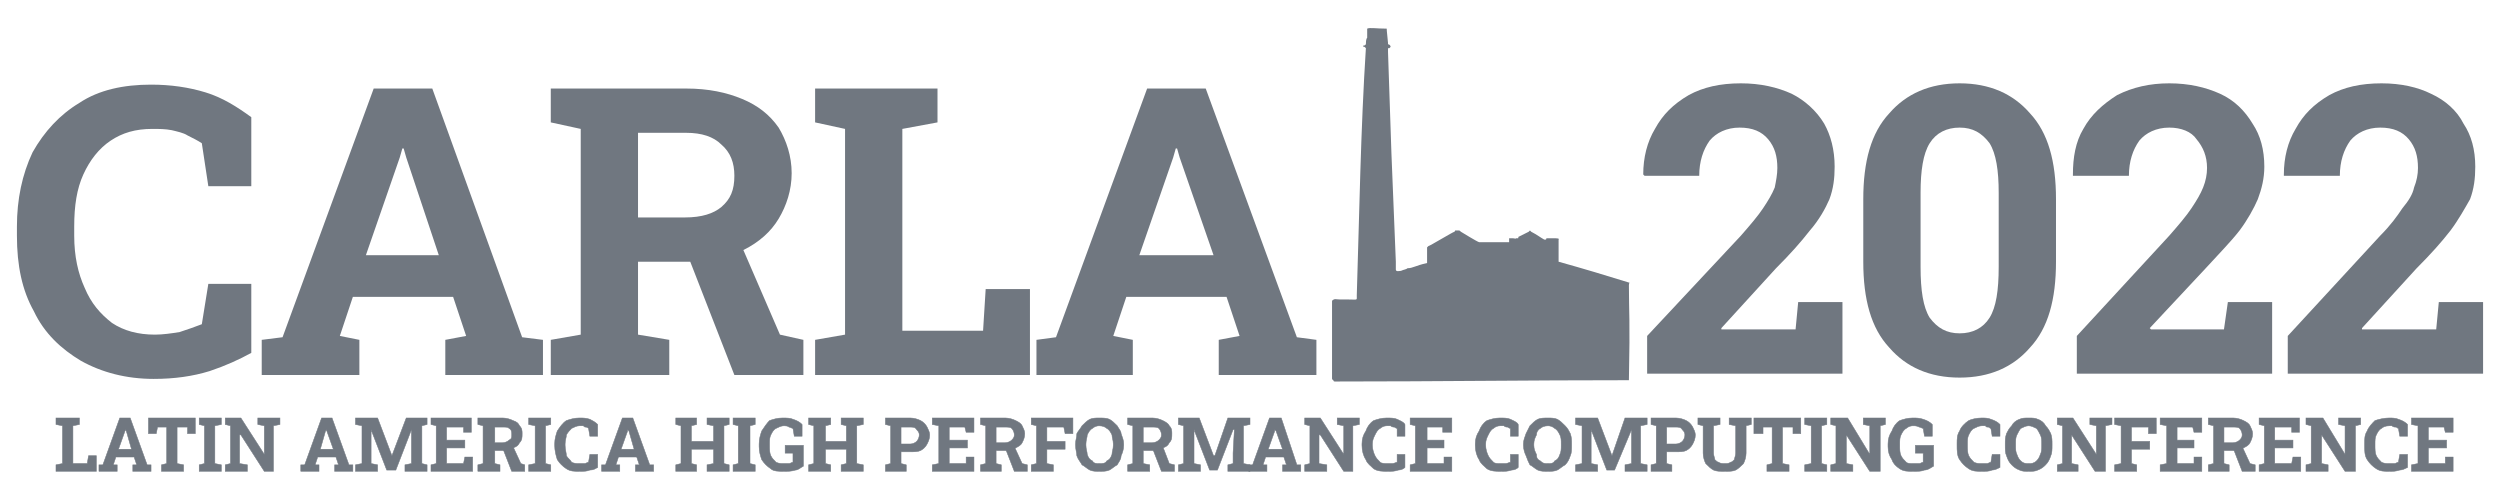 <?xml version="1.0" encoding="UTF-8"?>
<!DOCTYPE svg PUBLIC "-//W3C//DTD SVG 1.1//EN" "http://www.w3.org/Graphics/SVG/1.1/DTD/svg11.dtd">
<!-- Creator: CorelDRAW X8 -->
<svg xmlns="http://www.w3.org/2000/svg" xml:space="preserve" width="1920px" height="384px" version="1.1" style="shape-rendering:geometricPrecision; text-rendering:geometricPrecision; image-rendering:optimizeQuality; fill-rule:evenodd; clip-rule:evenodd"
viewBox="0 0 1920 384"
 xmlns:xlink="http://www.w3.org/1999/xlink">
 <defs>
  <style type="text/css">
   <![CDATA[
    .str0 {stroke:#707780;stroke-width:0.384}
    .fil2 {fill:none;fill-rule:nonzero}
    .fil0 {fill:#707780}
    .fil1 {fill:#707780;fill-rule:nonzero}
   ]]>
  </style>
 </defs>
 <g id="Camada_x0020_2">
  <path class="fil0" d="M1049 34c0,0 0,0 0,0 0,0 0,0 -1,1 0,0 -1,-1 -1,1 1,0 1,0 1,0 1,1 0,0 1,1 0,0 0,0 0,0 -4,62 -5,127 -7,190 0,4 1,3 -7,3 -2,0 -4,0 -6,0 -3,0 -4,-1 -6,1 0,1 0,2 0,3 0,4 0,56 0,56 0,2 0,1 1,2 0,1 1,1 1,1 1,0 2,0 3,0 76,0 145,-1 223,-1 1,-49 0,-50 0,-73 0,-2 1,-2 0,-2 -16,-5 -36,-11 -54,-16 0,-9 0,-9 0,-15 0,-1 0,-1 0,-1 0,0 0,0 0,-1 1,-1 -2,-1 -3,-1l-6 0c-1,0 0,1 -1,1l-1 0c0,0 0,0 0,0 -2,-1 -6,-4 -10,-6l0 0c-1,-1 -1,-1 -1,-1l-1 1c-4,2 -4,2 -8,4 0,1 1,1 -2,1 0,1 0,0 -2,0 -1,0 -2,0 -3,0l0 3 0 0 0 0 -8 0 0 0 -14 0c0,0 0,0 0,0 -1,0 -1,0 -1,0 -1,0 -14,-8 -14,-8 -1,-1 -1,-1 -2,-1l-2 0c-1,0 0,0 -1,1 -1,0 -19,11 -20,11l-1 1c0,4 0,6 0,12 -9,2 -11,4 -15,4 -1,1 -3,1 -5,2 -1,0 -4,1 -4,-1l0 -6c-6,-151 -1,-17 -6,-161 0,-1 0,-1 0,-2 0,0 0,-1 0,-1 0,0 1,0 1,0l1 -1c0,-1 -1,-2 -2,-2 0,-1 0,0 0,-1 -1,-9 -1,-11 -1,-11 0,0 0,0 0,0 -8,0 -13,-1 -15,0 0,0 0,1 0,2l0 5c-1,1 -1,4 -1,5z"/>
  <path class="fil1" d="M118 291c-21,0 -40,-5 -56,-14 -15,-9 -28,-21 -36,-38 -9,-16 -13,-35 -13,-58l0 -7c0,-21 4,-40 12,-57 9,-16 21,-29 36,-38 15,-10 34,-14 55,-14 15,0 29,2 42,6 13,4 24,11 35,19l0 53 -33 0 -5 -33c-3,-2 -7,-4 -11,-6 -3,-2 -8,-3 -12,-4 -5,-1 -10,-1 -15,-1 -13,0 -23,3 -32,9 -9,6 -16,15 -21,26 -5,11 -7,24 -7,40l0 7c0,16 3,29 8,40 5,12 12,20 21,27 9,6 20,9 33,9 6,0 13,-1 19,-2 6,-2 12,-4 17,-6l5 -31 33 0 0 53c-9,5 -20,10 -32,14 -13,4 -27,6 -43,6z"/>
  <path id="1" class="fil1" d="M201 288l0 -27 16 -2 70 -191 45 0 69 191 16 2 0 27 -75 0 0 -27 16 -3 -10 -30 -77 0 -10 30 15 3 0 27 -75 0zm80 -92l56 0 -25 -75 -2 -7 -1 0 -2 7 -26 75z"/>
  <path id="2" class="fil1" d="M423 288l0 -27 23 -4 0 -158 -23 -5 0 -26 104 0c17,0 31,3 43,8 12,5 21,12 28,22 6,10 10,22 10,35 0,13 -4,25 -10,35 -6,10 -15,18 -27,24 -11,6 -24,9 -39,9l-42 0 0 56 24 4 0 27 -91 0zm141 0l-37 -95 40 -10 32 74 18 4 0 27 -53 0zm-74 -121l36 0c13,0 22,-3 28,-8 7,-6 10,-13 10,-24 0,-10 -3,-18 -10,-24 -6,-6 -15,-9 -27,-9l-37 0 0 65z"/>
  <polygon id="3" class="fil1" points="626,288 626,261 649,257 649,99 626,94 626,68 649,68 693,68 720,68 720,94 693,99 693,254 755,254 757,222 791,222 791,288 "/>
  <path id="4" class="fil1" d="M796 288l0 -27 15 -2 70 -191 45 0 70 191 15 2 0 27 -75 0 0 -27 16 -3 -10 -30 -77 0 -10 30 15 3 0 27 -74 0zm79 -92l57 0 -26 -75 -2 -7 -1 0 -2 7 -26 75z"/>
  <path class="fil1" d="M1265 287l0 -29 72 -77c7,-8 13,-15 17,-21 4,-6 7,-11 9,-16 1,-5 2,-10 2,-15 0,-9 -2,-16 -7,-22 -5,-6 -12,-9 -22,-9 -10,0 -18,4 -23,10 -5,7 -8,16 -8,27l-42 0 -1 -1c0,-13 3,-25 9,-35 6,-11 14,-19 26,-26 11,-6 24,-9 40,-9 15,0 28,3 39,8 10,5 19,13 25,23 5,9 8,20 8,33 0,9 -1,17 -4,25 -3,7 -8,16 -15,24 -7,9 -15,18 -26,29l-42 46 0 1 57 0 2 -21 34 0 0 55 -150 0z"/>
  <path id="1" class="fil1" d="M1505 290c-23,0 -41,-8 -54,-23 -14,-15 -20,-37 -20,-66l0 -48c0,-29 6,-51 20,-66 13,-15 31,-23 54,-23 23,0 41,8 54,23 14,15 20,37 20,66l0 48c0,29 -6,51 -20,66 -13,15 -31,23 -54,23zm0 -34c10,0 18,-4 23,-12 5,-8 7,-21 7,-39l0 -57c0,-17 -2,-30 -7,-38 -6,-8 -13,-12 -23,-12 -10,0 -18,4 -23,12 -5,8 -7,21 -7,38l0 57c0,18 2,31 7,39 6,8 13,12 23,12z"/>
  <path id="2" class="fil1" d="M1595 287l0 -29 71 -77c7,-8 13,-15 17,-21 4,-6 7,-11 9,-16 2,-5 3,-10 3,-15 0,-9 -3,-16 -8,-22 -4,-6 -12,-9 -21,-9 -10,0 -18,4 -23,10 -5,7 -8,16 -8,27l-43 0 0 -1c0,-13 2,-25 8,-35 6,-11 15,-19 26,-26 12,-6 25,-9 40,-9 15,0 28,3 39,8 11,5 19,13 25,23 6,9 9,20 9,33 0,9 -2,17 -5,25 -3,7 -8,16 -14,24 -7,9 -16,18 -26,29l-43 46 1 1 56 0 3 -21 34 0 0 55 -150 0z"/>
  <path id="3" class="fil1" d="M1757 287l0 -29 71 -77c8,-8 13,-15 17,-21 5,-6 8,-11 9,-16 2,-5 3,-10 3,-15 0,-9 -2,-16 -7,-22 -5,-6 -12,-9 -22,-9 -10,0 -18,4 -23,10 -5,7 -8,16 -8,27l-43 0 0 -1c0,-13 3,-25 9,-35 6,-11 14,-19 26,-26 11,-6 24,-9 40,-9 15,0 28,3 38,8 11,5 20,13 25,23 6,9 9,20 9,33 0,9 -1,17 -4,25 -4,7 -9,16 -15,24 -7,9 -15,18 -26,29l-42 46 0 1 57 0 2 -21 34 0 0 55 -150 0z"/>
  <polygon class="fil1" points="43,362 43,357 48,356 48,327 43,326 43,321 48,321 56,321 61,321 61,326 56,327 56,356 67,356 68,350 74,350 74,362 "/>
  <path id="1" class="fil1" d="M76 362l0 -5 3 0 13 -36 8 0 13 36 3 0 0 5 -14 0 0 -5 3 0 -2 -6 -14 0 -2 6 3 0 0 5 -14 0zm15 -17l10 0 -4 -14 -1 -1 0 0 0 1 -5 14z"/>
  <polygon id="2" class="fil1" points="124,362 124,357 128,356 128,328 121,328 120,333 114,333 114,321 150,321 150,333 144,333 144,328 136,328 136,356 141,357 141,362 "/>
  <polygon id="3" class="fil1" points="153,362 153,357 157,356 157,327 153,326 153,321 170,321 170,326 165,327 165,356 170,357 170,362 "/>
  <polygon id="4" class="fil1" points="173,362 173,357 177,356 177,327 173,326 173,321 177,321 185,321 203,349 203,349 203,327 198,326 198,321 210,321 215,321 215,326 210,327 210,362 203,362 185,334 184,334 184,356 190,357 190,362 "/>
  <path id="5" class="fil1" d="M231 362l0 -5 3 0 13 -36 8 0 13 36 3 0 0 5 -14 0 0 -5 3 0 -2 -6 -14 0 -2 6 3 0 0 5 -14 0zm15 -17l10 0 -5 -14 0 -1 0 0 -1 1 -4 14z"/>
  <polygon id="6" class="fil1" points="273,362 273,357 278,356 278,327 273,326 273,321 278,321 290,321 301,350 301,350 312,321 328,321 328,326 324,327 324,356 328,357 328,362 311,362 311,357 316,356 316,348 316,330 316,330 304,361 297,361 285,330 285,330 285,348 285,356 290,357 290,362 "/>
  <polygon id="7" class="fil1" points="331,362 331,357 335,356 335,327 331,326 331,321 362,321 362,332 356,332 356,328 343,328 343,338 357,338 357,344 343,344 343,356 356,356 357,351 363,351 363,362 "/>
  <path id="8" class="fil1" d="M367 362l0 -5 4 -1 0 -29 -4 -1 0 -5 19 0c3,0 6,1 8,2 3,1 4,2 5,4 2,2 2,4 2,6 0,3 0,5 -2,7 -1,2 -2,3 -5,4 -2,1 -4,2 -7,2l-7 0 0 10 4 1 0 5 -17 0zm26 0l-7 -18 8 -1 6 13 3 1 0 5 -10 0zm-13 -22l6 0c2,0 4,-1 5,-2 2,-1 2,-2 2,-4 0,-2 0,-4 -2,-5 -1,-1 -2,-1 -5,-1l-6 0 0 12z"/>
  <polygon id="9" class="fil1" points="406,362 406,357 411,356 411,327 406,326 406,321 423,321 423,326 419,327 419,356 423,357 423,362 "/>
  <path id="10" class="fil1" d="M445 362c-4,0 -7,0 -10,-2 -3,-2 -5,-4 -7,-7 -1,-3 -2,-7 -2,-11l0 -1c0,-4 1,-7 2,-10 2,-3 4,-6 7,-8 3,-1 6,-2 10,-2 3,0 5,0 8,1 2,1 4,2 6,4l0 9 -6 0 -1 -6c0,0 -1,-1 -2,-1 -1,0 -1,0 -2,-1 -1,0 -2,0 -3,0 -2,0 -4,1 -6,2 -1,1 -3,3 -4,5 0,2 -1,4 -1,7l0 1c0,3 1,6 1,8 1,2 3,3 4,5 2,1 4,1 6,1 2,0 3,0 4,0 1,0 2,-1 3,-1l1 -6 6 0 0 10c-2,1 -3,2 -6,2 -2,1 -5,1 -8,1z"/>
  <path id="11" class="fil1" d="M462 362l0 -5 3 0 13 -36 8 0 13 36 3 0 0 5 -14 0 0 -5 3 0 -2 -6 -14 0 -2 6 3 0 0 5 -14 0zm15 -17l10 0 -4 -14 -1 -1 0 0 0 1 -5 14z"/>
  <polygon id="12" class="fil1" points="519,362 519,357 523,356 523,327 519,326 519,321 535,321 535,326 531,327 531,339 548,339 548,327 543,326 543,321 548,321 556,321 560,321 560,326 556,327 556,356 560,357 560,362 543,362 543,357 548,356 548,345 531,345 531,356 535,357 535,362 "/>
  <polygon id="13" class="fil1" points="563,362 563,357 567,356 567,327 563,326 563,321 580,321 580,326 576,327 576,356 580,357 580,362 "/>
  <path id="14" class="fil1" d="M602 362c-4,0 -8,0 -10,-2 -3,-2 -5,-4 -7,-7 -1,-3 -2,-6 -2,-10l0 -2c0,-4 1,-7 2,-10 2,-3 4,-6 6,-8 3,-1 6,-2 10,-2 3,0 6,0 8,1 3,1 5,2 7,4l0 9 -6 0 -1 -6c-1,0 -2,-1 -3,-1 -1,-1 -3,-1 -4,-1 -2,0 -4,1 -6,2 -2,1 -3,3 -4,5 -1,2 -1,4 -1,7l0 2c0,2 0,5 1,7 1,2 2,3 4,5 2,1 4,1 6,1 2,0 3,0 4,0 1,0 2,-1 3,-1l0 -7 -6 0 0 -6 14 0 0 16c-2,1 -4,3 -6,3 -3,1 -6,1 -9,1z"/>
  <polygon id="15" class="fil1" points="621,362 621,357 625,356 625,327 621,326 621,321 638,321 638,326 634,327 634,339 650,339 650,327 646,326 646,321 650,321 658,321 663,321 663,326 658,327 658,356 663,357 663,362 646,362 646,357 650,356 650,345 634,345 634,356 638,357 638,362 "/>
  <path id="16" class="fil1" d="M680 362l0 -5 4 -1 0 -29 -4 -1 0 -5 4 0 15 0c3,0 6,1 8,2 2,1 4,3 5,5 1,2 2,4 2,6 0,3 -1,5 -2,7 -1,2 -3,4 -5,5 -2,1 -5,1 -8,1l-7 0 0 9 4 1 0 5 -16 0zm12 -21l7 0c2,0 4,-1 5,-2 1,-1 2,-3 2,-5 0,-2 -1,-3 -2,-4 -1,-2 -3,-2 -5,-2l-7 0 0 13z"/>
  <polygon id="17" class="fil1" points="716,362 716,357 721,356 721,327 716,326 716,321 748,321 748,332 742,332 741,328 729,328 729,338 743,338 743,344 729,344 729,356 742,356 742,351 748,351 748,362 "/>
  <path id="18" class="fil1" d="M753 362l0 -5 4 -1 0 -29 -4 -1 0 -5 19 0c3,0 6,1 8,2 2,1 4,2 5,4 1,2 2,4 2,6 0,3 -1,5 -2,7 -1,2 -3,3 -5,4 -2,1 -4,2 -7,2l-8 0 0 10 4 1 0 5 -16 0zm26 0l-7 -18 7 -1 6 13 4 1 0 5 -10 0zm-14 -22l7 0c2,0 4,-1 5,-2 1,-1 2,-2 2,-4 0,-2 -1,-4 -2,-5 -1,-1 -3,-1 -5,-1l-7 0 0 12z"/>
  <polygon id="19" class="fil1" points="792,362 792,357 796,356 796,327 792,326 792,321 824,321 824,333 818,333 817,328 804,328 804,339 818,339 818,345 804,345 804,356 809,357 809,362 "/>
  <path id="20" class="fil1" d="M844 362c-2,0 -5,0 -7,-1 -2,-1 -4,-3 -6,-4 -1,-2 -3,-4 -4,-7 0,-2 -1,-5 -1,-8l0 -1c0,-3 1,-5 1,-8 1,-2 3,-4 4,-6 2,-2 4,-4 6,-5 2,-1 5,-1 7,-1 3,0 6,0 8,1 2,1 4,3 6,5 1,2 3,4 3,6 1,3 2,5 2,8l0 1c0,3 -1,6 -2,8 0,3 -2,5 -3,7 -2,1 -4,3 -6,4 -2,1 -5,1 -8,1zm0 -6c3,0 5,0 6,-2 2,-1 3,-2 4,-5 0,-2 1,-4 1,-7l0 -1c0,-3 -1,-5 -1,-7 -1,-2 -2,-4 -4,-5 -1,-1 -3,-2 -6,-2 -2,0 -4,1 -5,2 -2,1 -3,3 -4,5 0,2 -1,4 -1,7l0 1c0,3 1,5 1,7 1,3 2,4 4,5 1,2 3,2 5,2z"/>
  <path id="21" class="fil1" d="M866 362l0 -5 4 -1 0 -29 -4 -1 0 -5 19 0c3,0 6,1 8,2 2,1 4,2 5,4 2,2 2,4 2,6 0,3 0,5 -2,7 -1,2 -2,3 -5,4 -2,1 -4,2 -7,2l-8 0 0 10 5 1 0 5 -17 0zm26 0l-7 -18 8 -1 5 13 4 1 0 5 -10 0zm-14 -22l7 0c2,0 4,-1 5,-2 1,-1 2,-2 2,-4 0,-2 -1,-4 -2,-5 -1,-1 -3,-1 -5,-1l-7 0 0 12z"/>
  <polygon id="22" class="fil1" points="905,362 905,357 909,356 909,327 905,326 905,321 909,321 921,321 932,350 933,350 943,321 960,321 960,326 955,327 955,356 960,357 960,362 943,362 943,357 947,356 947,348 948,330 947,330 935,361 929,361 917,330 917,330 917,348 917,356 922,357 922,362 "/>
  <path id="23" class="fil1" d="M959 362l0 -5 3 0 13 -36 9 0 12 36 3 0 0 5 -14 0 0 -5 3 0 -2 -6 -14 0 -2 6 3 0 0 5 -14 0zm15 -17l11 0 -5 -14 -1 -1 0 0 0 1 -5 14z"/>
  <polygon id="24" class="fil1" points="1002,362 1002,357 1006,356 1006,327 1002,326 1002,321 1006,321 1014,321 1032,349 1032,349 1032,327 1027,326 1027,321 1039,321 1044,321 1044,326 1039,327 1039,362 1032,362 1014,334 1013,334 1013,356 1019,357 1019,362 "/>
  <path id="25" class="fil1" d="M1066 362c-4,0 -8,0 -11,-2 -2,-2 -5,-4 -6,-7 -2,-3 -3,-7 -3,-11l0 -1c0,-4 1,-7 3,-10 1,-3 3,-6 6,-8 3,-1 6,-2 10,-2 3,0 6,0 8,1 2,1 5,2 6,4l0 9 -6 0 0 -6c-1,0 -2,-1 -2,-1 -1,0 -2,0 -3,-1 -1,0 -2,0 -3,0 -2,0 -4,1 -5,2 -2,1 -3,3 -4,5 -1,2 -2,4 -2,7l0 1c0,3 1,6 2,8 1,2 2,3 4,5 1,1 4,1 6,1 1,0 2,0 3,0 2,0 3,-1 4,-1l0 -6 6 0 0 10c-1,1 -3,2 -5,2 -3,1 -5,1 -8,1z"/>
  <polygon id="26" class="fil1" points="1083,362 1083,357 1087,356 1087,327 1083,326 1083,321 1115,321 1115,332 1108,332 1108,328 1096,328 1096,338 1109,338 1109,344 1096,344 1096,356 1109,356 1109,351 1115,351 1115,362 "/>
  <path id="27" class="fil1" d="M1153 362c-4,0 -8,0 -11,-2 -2,-2 -5,-4 -6,-7 -2,-3 -3,-7 -3,-11l0 -1c0,-4 1,-7 3,-10 1,-3 3,-6 6,-8 3,-1 6,-2 10,-2 3,0 6,0 8,1 2,1 5,2 6,4l0 9 -6 0 0 -6c-1,0 -2,-1 -2,-1 -1,0 -2,0 -3,-1 -1,0 -2,0 -3,0 -2,0 -4,1 -5,2 -2,1 -3,3 -4,5 -1,2 -2,4 -2,7l0 1c0,3 1,6 2,8 1,2 2,3 4,5 1,1 3,1 6,1 1,0 2,0 3,0 2,0 3,-1 4,-1l0 -6 6 0 0 10c-1,1 -3,2 -5,2 -3,1 -5,1 -8,1z"/>
  <path id="28" class="fil1" d="M1189 362c-3,0 -6,0 -8,-1 -2,-1 -4,-3 -6,-4 -1,-2 -2,-4 -3,-7 -1,-2 -2,-5 -2,-8l0 -1c0,-3 1,-5 2,-8 1,-2 2,-4 3,-6 2,-2 4,-4 6,-5 2,-1 5,-1 8,-1 2,0 5,0 7,1 2,1 4,3 6,5 2,2 3,4 4,6 1,3 1,5 1,8l0 1c0,3 0,6 -1,8 -1,3 -2,5 -4,7 -2,1 -4,3 -6,4 -2,1 -5,1 -7,1zm0 -6c2,0 4,0 5,-2 2,-1 3,-2 4,-5 1,-2 1,-4 1,-7l0 -1c0,-3 0,-5 -1,-7 -1,-2 -2,-4 -4,-5 -1,-1 -3,-2 -5,-2 -3,0 -5,1 -6,2 -2,1 -3,3 -3,5 -1,2 -2,4 -2,7l0 1c0,3 1,5 2,7 0,3 1,4 3,5 2,2 3,2 6,2z"/>
  <polygon id="29" class="fil1" points="1210,362 1210,357 1215,356 1215,327 1210,326 1210,321 1215,321 1227,321 1238,350 1238,350 1248,321 1265,321 1265,326 1260,327 1260,356 1265,357 1265,362 1248,362 1248,357 1253,356 1253,348 1253,330 1253,330 1240,361 1234,361 1222,330 1222,330 1222,348 1222,356 1227,357 1227,362 "/>
  <path id="30" class="fil1" d="M1268 362l0 -5 4 -1 0 -29 -4 -1 0 -5 4 0 15 0c3,0 6,1 8,2 2,1 4,3 5,5 1,2 2,4 2,6 0,3 -1,5 -2,7 -1,2 -3,4 -5,5 -2,1 -5,1 -8,1l-7 0 0 9 4 1 0 5 -16 0zm12 -21l7 0c2,0 4,-1 5,-2 1,-1 2,-3 2,-5 0,-2 -1,-3 -2,-4 -1,-2 -3,-2 -5,-2l-7 0 0 13z"/>
  <path id="31" class="fil1" d="M1325 362c-4,0 -7,0 -9,-1 -2,-1 -4,-3 -6,-5 -1,-2 -2,-5 -2,-8l0 -21 -4 -1 0 -5 17 0 0 5 -5 1 0 21c0,2 1,4 1,5 1,1 2,2 3,2 1,1 3,1 5,1 1,0 3,0 4,-1 1,0 2,-1 3,-2 0,-1 1,-3 1,-5l0 -21 -5 -1 0 -5 17 0 0 5 -4 1 0 21c0,3 -1,6 -2,8 -2,2 -4,4 -6,5 -2,1 -5,1 -8,1z"/>
  <polygon id="32" class="fil1" points="1357,362 1357,357 1361,356 1361,328 1354,328 1354,333 1347,333 1347,321 1383,321 1383,333 1377,333 1377,328 1369,328 1369,356 1374,357 1374,362 "/>
  <polygon id="33" class="fil1" points="1386,362 1386,357 1391,356 1391,327 1386,326 1386,321 1403,321 1403,326 1399,327 1399,356 1403,357 1403,362 "/>
  <polygon id="34" class="fil1" points="1406,362 1406,357 1410,356 1410,327 1406,326 1406,321 1410,321 1419,321 1436,349 1436,349 1436,327 1431,326 1431,321 1444,321 1448,321 1448,326 1444,327 1444,362 1436,362 1418,334 1418,334 1418,356 1423,357 1423,362 "/>
  <path id="35" class="fil1" d="M1469 362c-4,0 -7,0 -10,-2 -3,-2 -5,-4 -6,-7 -2,-3 -3,-6 -3,-10l0 -2c0,-4 1,-7 3,-10 1,-3 3,-6 6,-8 3,-1 6,-2 10,-2 3,0 5,0 8,1 3,1 5,2 7,4l0 9 -6 0 -1 -6c-1,0 -2,-1 -3,-1 -2,-1 -3,-1 -5,-1 -2,0 -4,1 -5,2 -2,1 -3,3 -4,5 -1,2 -1,4 -1,7l0 2c0,2 0,5 1,7 1,2 2,3 4,5 1,1 3,1 6,1 1,0 2,0 4,0 1,0 2,-1 3,-1l0 -7 -6 0 0 -6 14 0 0 16c-2,1 -4,3 -7,3 -2,1 -5,1 -9,1z"/>
  <path id="36" class="fil1" d="M1522 362c-4,0 -7,0 -10,-2 -3,-2 -5,-4 -7,-7 -2,-3 -2,-7 -2,-11l0 -1c0,-4 0,-7 2,-10 1,-3 4,-6 7,-8 2,-1 6,-2 10,-2 2,0 5,0 7,1 3,1 5,2 7,4l0 9 -6 0 -1 -6c-1,0 -1,-1 -2,-1 -1,0 -2,0 -2,-1 -1,0 -2,0 -3,0 -2,0 -4,1 -6,2 -2,1 -3,3 -4,5 -1,2 -1,4 -1,7l0 1c0,3 0,6 1,8 1,2 2,3 4,5 2,1 4,1 6,1 1,0 3,0 4,0 1,0 2,-1 3,-1l1 -6 6 0 0 10c-2,1 -4,2 -6,2 -2,1 -5,1 -8,1z"/>
  <path id="37" class="fil1" d="M1558 362c-3,0 -5,0 -7,-1 -3,-1 -5,-3 -6,-4 -2,-2 -3,-4 -4,-7 -1,-2 -1,-5 -1,-8l0 -1c0,-3 0,-5 1,-8 1,-2 2,-4 4,-6 1,-2 3,-4 6,-5 2,-1 4,-1 7,-1 3,0 5,0 7,1 3,1 5,3 6,5 2,2 3,4 4,6 1,3 1,5 1,8l0 1c0,3 0,6 -1,8 -1,3 -2,5 -4,7 -1,1 -3,3 -6,4 -2,1 -4,1 -7,1zm0 -6c2,0 4,0 6,-2 1,-1 2,-2 3,-5 1,-2 1,-4 1,-7l0 -1c0,-3 0,-5 -1,-7 -1,-2 -2,-4 -3,-5 -2,-1 -4,-2 -6,-2 -2,0 -4,1 -6,2 -1,1 -2,3 -3,5 -1,2 -1,4 -1,7l0 1c0,3 0,5 1,7 1,3 2,4 3,5 2,2 4,2 6,2z"/>
  <polygon id="38" class="fil1" points="1580,362 1580,357 1584,356 1584,327 1580,326 1580,321 1584,321 1592,321 1610,349 1610,349 1610,327 1605,326 1605,321 1617,321 1622,321 1622,326 1617,327 1617,362 1609,362 1591,334 1591,334 1591,356 1596,357 1596,362 "/>
  <polygon id="39" class="fil1" points="1624,362 1624,357 1629,356 1629,327 1624,326 1624,321 1656,321 1656,333 1650,333 1650,328 1637,328 1637,339 1651,339 1651,345 1637,345 1637,356 1641,357 1641,362 "/>
  <polygon id="40" class="fil1" points="1659,362 1659,357 1664,356 1664,327 1659,326 1659,321 1691,321 1691,332 1685,332 1684,328 1672,328 1672,338 1685,338 1685,344 1672,344 1672,356 1685,356 1685,351 1691,351 1691,362 "/>
  <path id="41" class="fil1" d="M1696 362l0 -5 4 -1 0 -29 -4 -1 0 -5 19 0c3,0 6,1 8,2 2,1 4,2 5,4 1,2 2,4 2,6 0,3 -1,5 -2,7 -1,2 -3,3 -5,4 -2,1 -4,2 -7,2l-8 0 0 10 4 1 0 5 -16 0zm26 0l-7 -18 7 -1 6 13 4 1 0 5 -10 0zm-14 -22l7 0c2,0 4,-1 5,-2 1,-1 2,-2 2,-4 0,-2 -1,-4 -2,-5 -1,-1 -3,-1 -5,-1l-7 0 0 12z"/>
  <polygon id="42" class="fil1" points="1735,362 1735,357 1739,356 1739,327 1735,326 1735,321 1766,321 1766,332 1760,332 1760,328 1747,328 1747,338 1761,338 1761,344 1747,344 1747,356 1760,356 1761,351 1767,351 1767,362 "/>
  <polygon id="43" class="fil1" points="1771,362 1771,357 1775,356 1775,327 1771,326 1771,321 1775,321 1784,321 1801,349 1801,349 1801,327 1796,326 1796,321 1809,321 1813,321 1813,326 1809,327 1809,362 1801,362 1783,334 1783,334 1783,356 1788,357 1788,362 "/>
  <path id="44" class="fil1" d="M1835 362c-4,0 -7,0 -10,-2 -3,-2 -5,-4 -7,-7 -2,-3 -2,-7 -2,-11l0 -1c0,-4 0,-7 2,-10 1,-3 4,-6 6,-8 3,-1 7,-2 11,-2 2,0 5,0 7,1 3,1 5,2 7,4l0 9 -6 0 -1 -6c-1,0 -1,-1 -2,-1 -1,0 -2,0 -3,-1 0,0 -1,0 -2,0 -3,0 -5,1 -6,2 -2,1 -3,3 -4,5 -1,2 -1,4 -1,7l0 1c0,3 0,6 1,8 1,2 2,3 4,5 2,1 4,1 6,1 1,0 2,0 4,0 1,0 2,-1 3,-1l1 -6 6 0 0 10c-2,1 -4,2 -6,2 -3,1 -5,1 -8,1z"/>
  <polygon id="45" class="fil1" points="1852,362 1852,357 1857,356 1857,327 1852,326 1852,321 1884,321 1884,332 1878,332 1877,328 1865,328 1865,338 1879,338 1879,344 1865,344 1865,356 1878,356 1878,351 1884,351 1884,362 "/>
  <polygon id="46" class="fil2 str0" points="43,362 43,357 48,356 48,327 43,326 43,321 48,321 56,321 61,321 61,326 56,327 56,356 67,356 68,350 74,350 74,362 "/>
  <path id="47" class="fil2 str0" d="M76 362l0 -5 3 0 13 -36 8 0 13 36 3 0 0 5 -14 0 0 -5 3 0 -2 -6 -14 0 -2 6 3 0 0 5 -14 0zm15 -17l10 0 -4 -14 -1 -1 0 0 0 1 -5 14z"/>
  <polygon id="48" class="fil2 str0" points="124,362 124,357 128,356 128,328 121,328 120,333 114,333 114,321 150,321 150,333 144,333 144,328 136,328 136,356 141,357 141,362 "/>
  <polygon id="49" class="fil2 str0" points="153,362 153,357 157,356 157,327 153,326 153,321 170,321 170,326 165,327 165,356 170,357 170,362 "/>
  <polygon id="50" class="fil2 str0" points="173,362 173,357 177,356 177,327 173,326 173,321 177,321 185,321 203,349 203,349 203,327 198,326 198,321 210,321 215,321 215,326 210,327 210,362 203,362 185,334 184,334 184,356 190,357 190,362 "/>
  <path id="51" class="fil2 str0" d="M231 362l0 -5 3 0 13 -36 8 0 13 36 3 0 0 5 -14 0 0 -5 3 0 -2 -6 -14 0 -2 6 3 0 0 5 -14 0zm15 -17l10 0 -5 -14 0 -1 0 0 -1 1 -4 14z"/>
  <polygon id="52" class="fil2 str0" points="273,362 273,357 278,356 278,327 273,326 273,321 278,321 290,321 301,350 301,350 312,321 328,321 328,326 324,327 324,356 328,357 328,362 311,362 311,357 316,356 316,348 316,330 316,330 304,361 297,361 285,330 285,330 285,348 285,356 290,357 290,362 "/>
  <polygon id="53" class="fil2 str0" points="331,362 331,357 335,356 335,327 331,326 331,321 362,321 362,332 356,332 356,328 343,328 343,338 357,338 357,344 343,344 343,356 356,356 357,351 363,351 363,362 "/>
  <path id="54" class="fil2 str0" d="M367 362l0 -5 4 -1 0 -29 -4 -1 0 -5 19 0c3,0 6,1 8,2 3,1 4,2 5,4 2,2 2,4 2,6 0,3 0,5 -2,7 -1,2 -2,3 -5,4 -2,1 -4,2 -7,2l-7 0 0 10 4 1 0 5 -17 0zm26 0l-7 -18 8 -1 6 13 3 1 0 5 -10 0zm-13 -22l6 0c2,0 4,-1 5,-2 2,-1 2,-2 2,-4 0,-2 0,-4 -2,-5 -1,-1 -2,-1 -5,-1l-6 0 0 12z"/>
  <polygon id="55" class="fil2 str0" points="406,362 406,357 411,356 411,327 406,326 406,321 423,321 423,326 419,327 419,356 423,357 423,362 "/>
  <path id="56" class="fil2 str0" d="M445 362c-4,0 -7,0 -10,-2 -3,-2 -5,-4 -7,-7 -1,-3 -2,-7 -2,-11l0 -1c0,-4 1,-7 2,-10 2,-3 4,-6 7,-8 3,-1 6,-2 10,-2 3,0 5,0 8,1 2,1 4,2 6,4l0 9 -6 0 -1 -6c0,0 -1,-1 -2,-1 -1,0 -1,0 -2,-1 -1,0 -2,0 -3,0 -2,0 -4,1 -6,2 -1,1 -3,3 -4,5 0,2 -1,4 -1,7l0 1c0,3 1,6 1,8 1,2 3,3 4,5 2,1 4,1 6,1 2,0 3,0 4,0 1,0 2,-1 3,-1l1 -6 6 0 0 10c-2,1 -3,2 -6,2 -2,1 -5,1 -8,1z"/>
  <path id="57" class="fil2 str0" d="M462 362l0 -5 3 0 13 -36 8 0 13 36 3 0 0 5 -14 0 0 -5 3 0 -2 -6 -14 0 -2 6 3 0 0 5 -14 0zm15 -17l10 0 -4 -14 -1 -1 0 0 0 1 -5 14z"/>
  <polygon id="58" class="fil2 str0" points="519,362 519,357 523,356 523,327 519,326 519,321 535,321 535,326 531,327 531,339 548,339 548,327 543,326 543,321 548,321 556,321 560,321 560,326 556,327 556,356 560,357 560,362 543,362 543,357 548,356 548,345 531,345 531,356 535,357 535,362 "/>
  <polygon id="59" class="fil2 str0" points="563,362 563,357 567,356 567,327 563,326 563,321 580,321 580,326 576,327 576,356 580,357 580,362 "/>
  <path id="60" class="fil2 str0" d="M602 362c-4,0 -8,0 -10,-2 -3,-2 -5,-4 -7,-7 -1,-3 -2,-6 -2,-10l0 -2c0,-4 1,-7 2,-10 2,-3 4,-6 6,-8 3,-1 6,-2 10,-2 3,0 6,0 8,1 3,1 5,2 7,4l0 9 -6 0 -1 -6c-1,0 -2,-1 -3,-1 -1,-1 -3,-1 -4,-1 -2,0 -4,1 -6,2 -2,1 -3,3 -4,5 -1,2 -1,4 -1,7l0 2c0,2 0,5 1,7 1,2 2,3 4,5 2,1 4,1 6,1 2,0 3,0 4,0 1,0 2,-1 3,-1l0 -7 -6 0 0 -6 14 0 0 16c-2,1 -4,3 -6,3 -3,1 -6,1 -9,1z"/>
  <polygon id="61" class="fil2 str0" points="621,362 621,357 625,356 625,327 621,326 621,321 638,321 638,326 634,327 634,339 650,339 650,327 646,326 646,321 650,321 658,321 663,321 663,326 658,327 658,356 663,357 663,362 646,362 646,357 650,356 650,345 634,345 634,356 638,357 638,362 "/>
  <path id="62" class="fil2 str0" d="M680 362l0 -5 4 -1 0 -29 -4 -1 0 -5 4 0 15 0c3,0 6,1 8,2 2,1 4,3 5,5 1,2 2,4 2,6 0,3 -1,5 -2,7 -1,2 -3,4 -5,5 -2,1 -5,1 -8,1l-7 0 0 9 4 1 0 5 -16 0zm12 -21l7 0c2,0 4,-1 5,-2 1,-1 2,-3 2,-5 0,-2 -1,-3 -2,-4 -1,-2 -3,-2 -5,-2l-7 0 0 13z"/>
  <polygon id="63" class="fil2 str0" points="716,362 716,357 721,356 721,327 716,326 716,321 748,321 748,332 742,332 741,328 729,328 729,338 743,338 743,344 729,344 729,356 742,356 742,351 748,351 748,362 "/>
  <path id="64" class="fil2 str0" d="M753 362l0 -5 4 -1 0 -29 -4 -1 0 -5 19 0c3,0 6,1 8,2 2,1 4,2 5,4 1,2 2,4 2,6 0,3 -1,5 -2,7 -1,2 -3,3 -5,4 -2,1 -4,2 -7,2l-8 0 0 10 4 1 0 5 -16 0zm26 0l-7 -18 7 -1 6 13 4 1 0 5 -10 0zm-14 -22l7 0c2,0 4,-1 5,-2 1,-1 2,-2 2,-4 0,-2 -1,-4 -2,-5 -1,-1 -3,-1 -5,-1l-7 0 0 12z"/>
  <polygon id="65" class="fil2 str0" points="792,362 792,357 796,356 796,327 792,326 792,321 824,321 824,333 818,333 817,328 804,328 804,339 818,339 818,345 804,345 804,356 809,357 809,362 "/>
  <path id="66" class="fil2 str0" d="M844 362c-2,0 -5,0 -7,-1 -2,-1 -4,-3 -6,-4 -1,-2 -3,-4 -4,-7 0,-2 -1,-5 -1,-8l0 -1c0,-3 1,-5 1,-8 1,-2 3,-4 4,-6 2,-2 4,-4 6,-5 2,-1 5,-1 7,-1 3,0 6,0 8,1 2,1 4,3 6,5 1,2 3,4 3,6 1,3 2,5 2,8l0 1c0,3 -1,6 -2,8 0,3 -2,5 -3,7 -2,1 -4,3 -6,4 -2,1 -5,1 -8,1zm0 -6c3,0 5,0 6,-2 2,-1 3,-2 4,-5 0,-2 1,-4 1,-7l0 -1c0,-3 -1,-5 -1,-7 -1,-2 -2,-4 -4,-5 -1,-1 -3,-2 -6,-2 -2,0 -4,1 -5,2 -2,1 -3,3 -4,5 0,2 -1,4 -1,7l0 1c0,3 1,5 1,7 1,3 2,4 4,5 1,2 3,2 5,2z"/>
  <path id="67" class="fil2 str0" d="M866 362l0 -5 4 -1 0 -29 -4 -1 0 -5 19 0c3,0 6,1 8,2 2,1 4,2 5,4 2,2 2,4 2,6 0,3 0,5 -2,7 -1,2 -2,3 -5,4 -2,1 -4,2 -7,2l-8 0 0 10 5 1 0 5 -17 0zm26 0l-7 -18 8 -1 5 13 4 1 0 5 -10 0zm-14 -22l7 0c2,0 4,-1 5,-2 1,-1 2,-2 2,-4 0,-2 -1,-4 -2,-5 -1,-1 -3,-1 -5,-1l-7 0 0 12z"/>
  <polygon id="68" class="fil2 str0" points="905,362 905,357 909,356 909,327 905,326 905,321 909,321 921,321 932,350 933,350 943,321 960,321 960,326 955,327 955,356 960,357 960,362 943,362 943,357 947,356 947,348 948,330 947,330 935,361 929,361 917,330 917,330 917,348 917,356 922,357 922,362 "/>
  <path id="69" class="fil2 str0" d="M959 362l0 -5 3 0 13 -36 9 0 12 36 3 0 0 5 -14 0 0 -5 3 0 -2 -6 -14 0 -2 6 3 0 0 5 -14 0zm15 -17l11 0 -5 -14 -1 -1 0 0 0 1 -5 14z"/>
  <polygon id="70" class="fil2 str0" points="1002,362 1002,357 1006,356 1006,327 1002,326 1002,321 1006,321 1014,321 1032,349 1032,349 1032,327 1027,326 1027,321 1039,321 1044,321 1044,326 1039,327 1039,362 1032,362 1014,334 1013,334 1013,356 1019,357 1019,362 "/>
  <path id="71" class="fil2 str0" d="M1066 362c-4,0 -8,0 -11,-2 -2,-2 -5,-4 -6,-7 -2,-3 -3,-7 -3,-11l0 -1c0,-4 1,-7 3,-10 1,-3 3,-6 6,-8 3,-1 6,-2 10,-2 3,0 6,0 8,1 2,1 5,2 6,4l0 9 -6 0 0 -6c-1,0 -2,-1 -2,-1 -1,0 -2,0 -3,-1 -1,0 -2,0 -3,0 -2,0 -4,1 -5,2 -2,1 -3,3 -4,5 -1,2 -2,4 -2,7l0 1c0,3 1,6 2,8 1,2 2,3 4,5 1,1 4,1 6,1 1,0 2,0 3,0 2,0 3,-1 4,-1l0 -6 6 0 0 10c-1,1 -3,2 -5,2 -3,1 -5,1 -8,1z"/>
  <polygon id="72" class="fil2 str0" points="1083,362 1083,357 1087,356 1087,327 1083,326 1083,321 1115,321 1115,332 1108,332 1108,328 1096,328 1096,338 1109,338 1109,344 1096,344 1096,356 1109,356 1109,351 1115,351 1115,362 "/>
  <path id="73" class="fil2 str0" d="M1153 362c-4,0 -8,0 -11,-2 -2,-2 -5,-4 -6,-7 -2,-3 -3,-7 -3,-11l0 -1c0,-4 1,-7 3,-10 1,-3 3,-6 6,-8 3,-1 6,-2 10,-2 3,0 6,0 8,1 2,1 5,2 6,4l0 9 -6 0 0 -6c-1,0 -2,-1 -2,-1 -1,0 -2,0 -3,-1 -1,0 -2,0 -3,0 -2,0 -4,1 -5,2 -2,1 -3,3 -4,5 -1,2 -2,4 -2,7l0 1c0,3 1,6 2,8 1,2 2,3 4,5 1,1 3,1 6,1 1,0 2,0 3,0 2,0 3,-1 4,-1l0 -6 6 0 0 10c-1,1 -3,2 -5,2 -3,1 -5,1 -8,1z"/>
  <path id="74" class="fil2 str0" d="M1189 362c-3,0 -6,0 -8,-1 -2,-1 -4,-3 -6,-4 -1,-2 -2,-4 -3,-7 -1,-2 -2,-5 -2,-8l0 -1c0,-3 1,-5 2,-8 1,-2 2,-4 3,-6 2,-2 4,-4 6,-5 2,-1 5,-1 8,-1 2,0 5,0 7,1 2,1 4,3 6,5 2,2 3,4 4,6 1,3 1,5 1,8l0 1c0,3 0,6 -1,8 -1,3 -2,5 -4,7 -2,1 -4,3 -6,4 -2,1 -5,1 -7,1zm0 -6c2,0 4,0 5,-2 2,-1 3,-2 4,-5 1,-2 1,-4 1,-7l0 -1c0,-3 0,-5 -1,-7 -1,-2 -2,-4 -4,-5 -1,-1 -3,-2 -5,-2 -3,0 -5,1 -6,2 -2,1 -3,3 -3,5 -1,2 -2,4 -2,7l0 1c0,3 1,5 2,7 0,3 1,4 3,5 2,2 3,2 6,2z"/>
  <polygon id="75" class="fil2 str0" points="1210,362 1210,357 1215,356 1215,327 1210,326 1210,321 1215,321 1227,321 1238,350 1238,350 1248,321 1265,321 1265,326 1260,327 1260,356 1265,357 1265,362 1248,362 1248,357 1253,356 1253,348 1253,330 1253,330 1240,361 1234,361 1222,330 1222,330 1222,348 1222,356 1227,357 1227,362 "/>
  <path id="76" class="fil2 str0" d="M1268 362l0 -5 4 -1 0 -29 -4 -1 0 -5 4 0 15 0c3,0 6,1 8,2 2,1 4,3 5,5 1,2 2,4 2,6 0,3 -1,5 -2,7 -1,2 -3,4 -5,5 -2,1 -5,1 -8,1l-7 0 0 9 4 1 0 5 -16 0zm12 -21l7 0c2,0 4,-1 5,-2 1,-1 2,-3 2,-5 0,-2 -1,-3 -2,-4 -1,-2 -3,-2 -5,-2l-7 0 0 13z"/>
  <path id="77" class="fil2 str0" d="M1325 362c-4,0 -7,0 -9,-1 -2,-1 -4,-3 -6,-5 -1,-2 -2,-5 -2,-8l0 -21 -4 -1 0 -5 17 0 0 5 -5 1 0 21c0,2 1,4 1,5 1,1 2,2 3,2 1,1 3,1 5,1 1,0 3,0 4,-1 1,0 2,-1 3,-2 0,-1 1,-3 1,-5l0 -21 -5 -1 0 -5 17 0 0 5 -4 1 0 21c0,3 -1,6 -2,8 -2,2 -4,4 -6,5 -2,1 -5,1 -8,1z"/>
  <polygon id="78" class="fil2 str0" points="1357,362 1357,357 1361,356 1361,328 1354,328 1354,333 1347,333 1347,321 1383,321 1383,333 1377,333 1377,328 1369,328 1369,356 1374,357 1374,362 "/>
  <polygon id="79" class="fil2 str0" points="1386,362 1386,357 1391,356 1391,327 1386,326 1386,321 1403,321 1403,326 1399,327 1399,356 1403,357 1403,362 "/>
  <polygon id="80" class="fil2 str0" points="1406,362 1406,357 1410,356 1410,327 1406,326 1406,321 1410,321 1419,321 1436,349 1436,349 1436,327 1431,326 1431,321 1444,321 1448,321 1448,326 1444,327 1444,362 1436,362 1418,334 1418,334 1418,356 1423,357 1423,362 "/>
  <path id="81" class="fil2 str0" d="M1469 362c-4,0 -7,0 -10,-2 -3,-2 -5,-4 -6,-7 -2,-3 -3,-6 -3,-10l0 -2c0,-4 1,-7 3,-10 1,-3 3,-6 6,-8 3,-1 6,-2 10,-2 3,0 5,0 8,1 3,1 5,2 7,4l0 9 -6 0 -1 -6c-1,0 -2,-1 -3,-1 -2,-1 -3,-1 -5,-1 -2,0 -4,1 -5,2 -2,1 -3,3 -4,5 -1,2 -1,4 -1,7l0 2c0,2 0,5 1,7 1,2 2,3 4,5 1,1 3,1 6,1 1,0 2,0 4,0 1,0 2,-1 3,-1l0 -7 -6 0 0 -6 14 0 0 16c-2,1 -4,3 -7,3 -2,1 -5,1 -9,1z"/>
  <path id="82" class="fil2 str0" d="M1522 362c-4,0 -7,0 -10,-2 -3,-2 -5,-4 -7,-7 -2,-3 -2,-7 -2,-11l0 -1c0,-4 0,-7 2,-10 1,-3 4,-6 7,-8 2,-1 6,-2 10,-2 2,0 5,0 7,1 3,1 5,2 7,4l0 9 -6 0 -1 -6c-1,0 -1,-1 -2,-1 -1,0 -2,0 -2,-1 -1,0 -2,0 -3,0 -2,0 -4,1 -6,2 -2,1 -3,3 -4,5 -1,2 -1,4 -1,7l0 1c0,3 0,6 1,8 1,2 2,3 4,5 2,1 4,1 6,1 1,0 3,0 4,0 1,0 2,-1 3,-1l1 -6 6 0 0 10c-2,1 -4,2 -6,2 -2,1 -5,1 -8,1z"/>
  <path id="83" class="fil2 str0" d="M1558 362c-3,0 -5,0 -7,-1 -3,-1 -5,-3 -6,-4 -2,-2 -3,-4 -4,-7 -1,-2 -1,-5 -1,-8l0 -1c0,-3 0,-5 1,-8 1,-2 2,-4 4,-6 1,-2 3,-4 6,-5 2,-1 4,-1 7,-1 3,0 5,0 7,1 3,1 5,3 6,5 2,2 3,4 4,6 1,3 1,5 1,8l0 1c0,3 0,6 -1,8 -1,3 -2,5 -4,7 -1,1 -3,3 -6,4 -2,1 -4,1 -7,1zm0 -6c2,0 4,0 6,-2 1,-1 2,-2 3,-5 1,-2 1,-4 1,-7l0 -1c0,-3 0,-5 -1,-7 -1,-2 -2,-4 -3,-5 -2,-1 -4,-2 -6,-2 -2,0 -4,1 -6,2 -1,1 -2,3 -3,5 -1,2 -1,4 -1,7l0 1c0,3 0,5 1,7 1,3 2,4 3,5 2,2 4,2 6,2z"/>
  <polygon id="84" class="fil2 str0" points="1580,362 1580,357 1584,356 1584,327 1580,326 1580,321 1584,321 1592,321 1610,349 1610,349 1610,327 1605,326 1605,321 1617,321 1622,321 1622,326 1617,327 1617,362 1609,362 1591,334 1591,334 1591,356 1596,357 1596,362 "/>
  <polygon id="85" class="fil2 str0" points="1624,362 1624,357 1629,356 1629,327 1624,326 1624,321 1656,321 1656,333 1650,333 1650,328 1637,328 1637,339 1651,339 1651,345 1637,345 1637,356 1641,357 1641,362 "/>
  <polygon id="86" class="fil2 str0" points="1659,362 1659,357 1664,356 1664,327 1659,326 1659,321 1691,321 1691,332 1685,332 1684,328 1672,328 1672,338 1685,338 1685,344 1672,344 1672,356 1685,356 1685,351 1691,351 1691,362 "/>
  <path id="87" class="fil2 str0" d="M1696 362l0 -5 4 -1 0 -29 -4 -1 0 -5 19 0c3,0 6,1 8,2 2,1 4,2 5,4 1,2 2,4 2,6 0,3 -1,5 -2,7 -1,2 -3,3 -5,4 -2,1 -4,2 -7,2l-8 0 0 10 4 1 0 5 -16 0zm26 0l-7 -18 7 -1 6 13 4 1 0 5 -10 0zm-14 -22l7 0c2,0 4,-1 5,-2 1,-1 2,-2 2,-4 0,-2 -1,-4 -2,-5 -1,-1 -3,-1 -5,-1l-7 0 0 12z"/>
  <polygon id="88" class="fil2 str0" points="1735,362 1735,357 1739,356 1739,327 1735,326 1735,321 1766,321 1766,332 1760,332 1760,328 1747,328 1747,338 1761,338 1761,344 1747,344 1747,356 1760,356 1761,351 1767,351 1767,362 "/>
  <polygon id="89" class="fil2 str0" points="1771,362 1771,357 1775,356 1775,327 1771,326 1771,321 1775,321 1784,321 1801,349 1801,349 1801,327 1796,326 1796,321 1809,321 1813,321 1813,326 1809,327 1809,362 1801,362 1783,334 1783,334 1783,356 1788,357 1788,362 "/>
  <path id="90" class="fil2 str0" d="M1835 362c-4,0 -7,0 -10,-2 -3,-2 -5,-4 -7,-7 -2,-3 -2,-7 -2,-11l0 -1c0,-4 0,-7 2,-10 1,-3 4,-6 6,-8 3,-1 7,-2 11,-2 2,0 5,0 7,1 3,1 5,2 7,4l0 9 -6 0 -1 -6c-1,0 -1,-1 -2,-1 -1,0 -2,0 -3,-1 0,0 -1,0 -2,0 -3,0 -5,1 -6,2 -2,1 -3,3 -4,5 -1,2 -1,4 -1,7l0 1c0,3 0,6 1,8 1,2 2,3 4,5 2,1 4,1 6,1 1,0 2,0 4,0 1,0 2,-1 3,-1l1 -6 6 0 0 10c-2,1 -4,2 -6,2 -3,1 -5,1 -8,1z"/>
  <polygon id="91" class="fil2 str0" points="1852,362 1852,357 1857,356 1857,327 1852,326 1852,321 1884,321 1884,332 1878,332 1877,328 1865,328 1865,338 1879,338 1879,344 1865,344 1865,356 1878,356 1878,351 1884,351 1884,362 "/>
 </g>
</svg>
